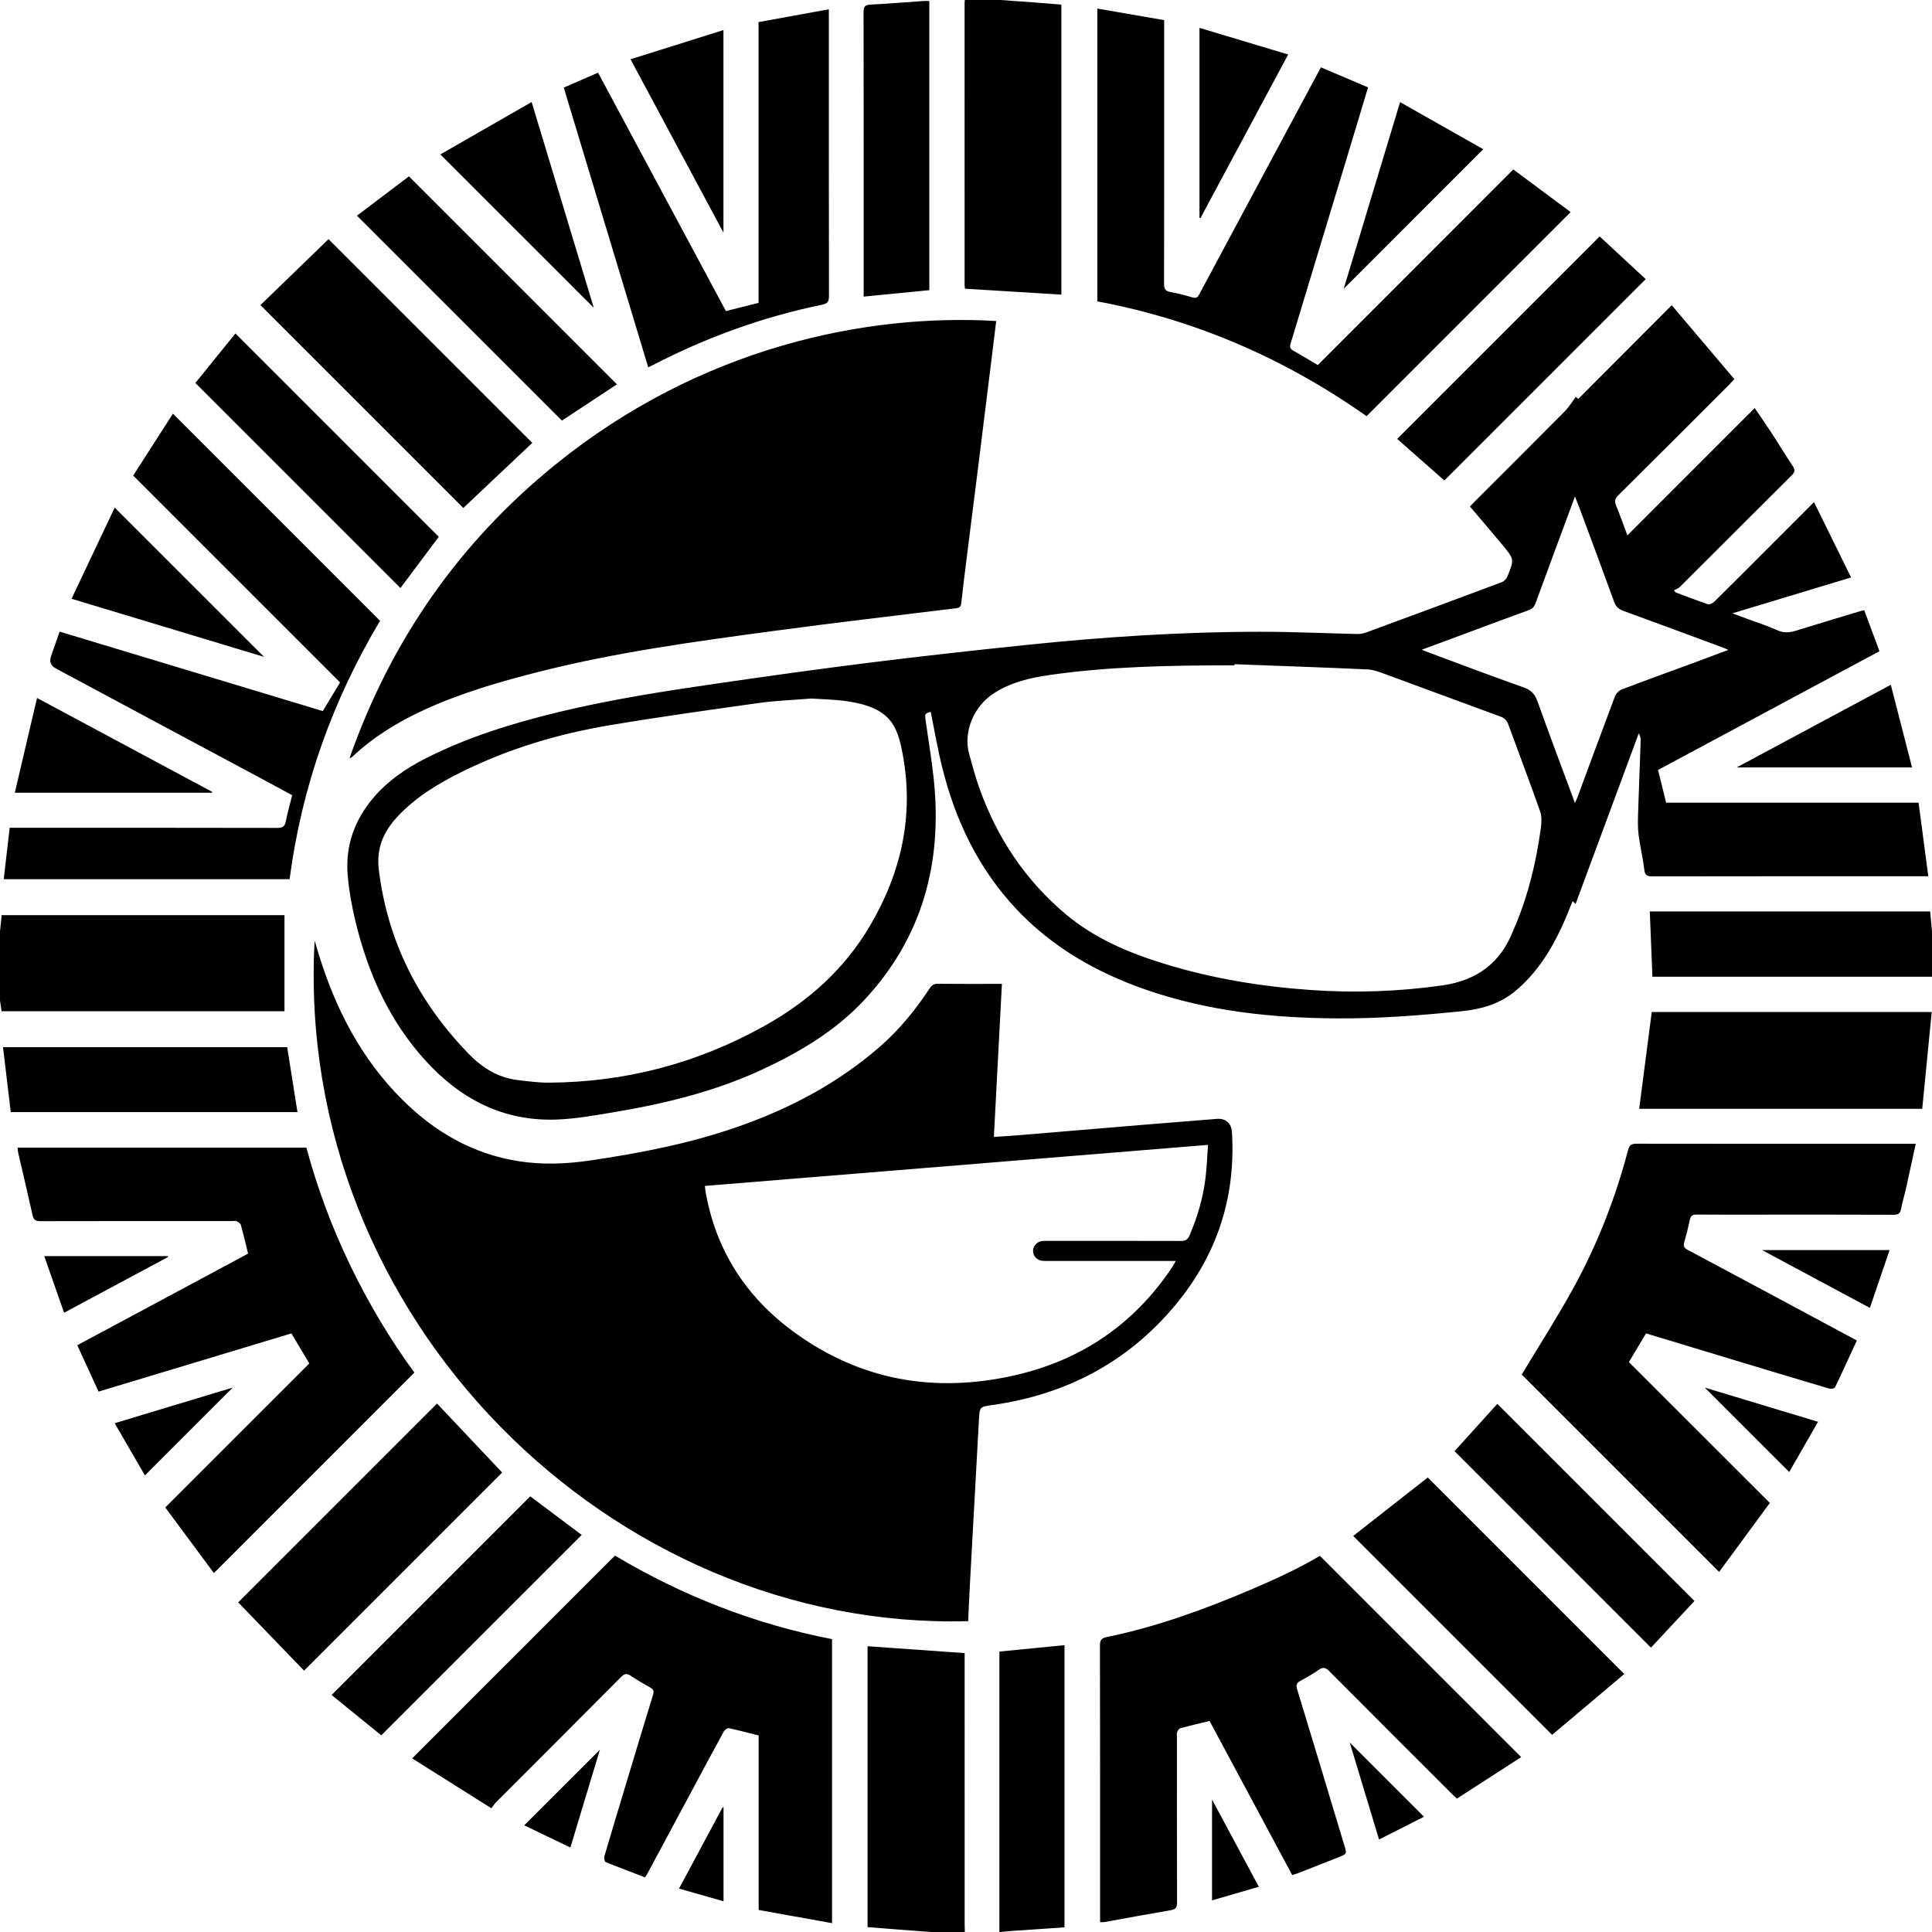 <?xml version="1.0" encoding="UTF-8"?><svg id="a" xmlns="http://www.w3.org/2000/svg" viewBox="0 0 1000 1000"><path d="M517.901,0c5.52,.399,11.041,.785,16.56,1.202,4.907,.371,9.811,.776,14.908,1.181V152.49c-16.564-1.016-33.093-2.029-49.892-3.059-.048-.457-.202-1.237-.202-2.018-.011-48.626-.01-97.253-.004-145.879,0-.511,.073-1.023,.112-1.534h18.519Zm-18.519,1000c-.027-1.336-.077-2.672-.078-4.008-.004-45.567-.003-91.134-.003-136.702v-3.65c-17.009-1.203-33.631-2.379-50.25-3.555v145.381c5.735,.461,11.259,.921,16.786,1.344,5.419,.415,10.841,.794,16.261,1.189h17.284ZM0,517.901l.829,5.524H147.249v-49.74H.87l-.87,8.414c0,11.934,0,23.868,0,35.802Zm517.901,482.099c2.033-.194,4.063-.433,6.1-.575,8.995-.629,17.993-1.23,26.99-1.841v-146.046c-11.337,1.111-22.446,2.2-33.707,3.304v145.159h.617ZM1000,482.099c-.317-3.424-.635-6.848-.959-10.347h-145.113c.454,11.279,.903,22.409,1.362,33.804h144.71v-23.457Zm-498.862,357.011c.246-5.509,.448-11.038,.749-16.562,1.588-29.155,3.209-58.308,4.797-87.463,.38-6.977,.354-6.894,7.204-7.873,37.876-5.414,69.732-22.068,94.345-51.564,21.628-25.919,31.503-55.921,29.415-89.727-.28-4.539-3.294-7.155-7.765-6.796-12.599,1.01-25.2,1.998-37.796,3.042-21.507,1.782-43.01,3.61-64.516,5.395-4.264,.354-8.536,.601-13.144,.921,1.398-26.594,2.775-52.798,4.164-79.223-11.361,0-22.25,.059-33.137-.053-2.014-.021-3.105,.644-4.194,2.292-7.398,11.2-15.812,21.56-25.98,30.396-21.645,18.808-46.519,31.939-73.443,41.33-24.838,8.664-50.533,13.653-76.506,17.458-12.404,1.817-24.726,2.292-37.151,.309-23.644-3.774-43.203-15.145-59.966-31.824-21.381-21.274-34.644-47.206-43.396-75.72-.589-1.92-1.151-3.849-1.975-6.613-10.657,195.976,154.08,357.279,338.295,352.277Zm124.133-246.523c-.449,6.053-.624,11.876-1.364,17.625-1.306,10.137-4.169,19.874-8.219,29.28-.926,2.15-2.076,2.83-4.355,2.822-22.834-.079-45.668-.049-68.502-.045-1.13,0-2.271-.044-3.389,.088-2.746,.325-4.765,2.584-4.739,5.185,.026,2.636,2.061,4.799,4.846,5.068,1.02,.098,2.055,.053,3.083,.053,20.674,.002,41.348,.002,62.022,.002h3.928c-.758,1.321-1.236,2.275-1.823,3.157-19.749,29.668-47.262,48.312-81.815,56.106-41.242,9.303-79.787,2.605-114.191-22.607-24.717-18.113-40.371-42.337-45.605-72.861-.135-.787-.188-1.589-.307-2.623,86.709-7.075,173.218-14.134,260.429-21.25Zm152.563-310.326c5.959,7.209,5.961,7.281,2.425,16.053-.494,1.225-1.732,2.572-2.94,3.025-23.341,8.75-46.725,17.387-70.12,25.995-1.404,.517-2.975,.866-4.459,.834-16.759-.362-33.516-1.174-50.273-1.171-40.658,.007-81.192,2.663-121.617,6.865-26.576,2.762-53.139,5.691-79.652,8.996-26.617,3.318-53.191,7.011-79.735,10.878-27.546,4.013-55.069,8.239-82.162,14.796-23.82,5.765-47.165,12.92-69.107,24.075-10.073,5.122-19.285,11.436-26.711,20.075-9.988,11.62-14.817,25.137-13.509,40.408,.69,8.054,2.153,16.112,4.057,23.977,6.45,26.638,17.363,51.119,35.998,71.682,18.271,20.161,40.527,31.77,68.197,30.729,9.506-.358,18.997-2.055,28.416-3.615,26.835-4.443,53.175-10.761,77.975-22.314,19.512-9.09,37.879-20.016,52.705-35.908,30.283-32.459,40.603-71.33,35.947-114.761-1.097-10.235-2.833-20.4-4.241-30.602-.388-2.814-.208-2.985,2.695-3.854,1.973,9.631,3.609,19.371,5.993,28.924,6.827,27.363,18.688,52.181,38.145,72.971,18.71,19.992,41.755,33.102,67.372,41.986,32.049,11.114,65.269,14.628,98.965,14.815,21.626,.12,43.149-1.542,64.647-3.746,10.036-1.029,19.378-3.733,27.277-10.245,11.038-9.1,18.477-20.863,24.402-33.675,1.962-4.242,3.628-8.622,5.466-13.028,.534,.504,.946,.893,1.534,1.448,10.996-29.69,21.86-59.025,32.725-88.361,.685,1.351,1.003,2.573,.962,3.783-.42,12.524-.946,25.045-1.332,37.57-.116,3.744-.214,7.539,.254,11.237,.76,6.008,2.231,11.929,2.929,17.941,.347,2.99,1.458,3.573,4.23,3.568,46.189-.083,92.379-.059,138.568-.059h4.224c-1.718-12.994-3.37-25.48-5.037-38.091h-130.663c-1.417-5.732-2.803-11.337-4.185-16.926,38.327-20.556,76.306-40.925,114.598-61.463-2.652-7.156-5.239-14.136-7.855-21.192-.987,.213-1.589,.299-2.164,.473-10.994,3.325-22.005,6.597-32.965,10.029-3.436,1.076-6.541,1.367-10.018-.226-4.836-2.216-9.956-3.812-14.956-5.671-2.48-.922-4.961-1.839-8.165-3.025,20.793-6.286,40.78-12.329,61.446-18.577-6.447-13.104-12.72-25.855-19.19-39.007-7.861,7.869-15.196,15.213-22.533,22.554-9.672,9.677-19.324,19.375-29.063,28.983-.802,.791-2.424,1.616-3.3,1.326-5.626-1.866-11.151-4.038-16.709-6.11-.306-.37-.613-.741-.919-1.111,1.014-.541,2.233-.876,3.012-1.653,19.313-19.24,38.555-38.55,57.895-57.763,1.717-1.706,1.925-2.882,.577-4.9-3.655-5.472-7.031-11.129-10.621-16.646-2.841-4.367-5.835-8.635-9.038-13.354-22.098,22.1-43.888,43.892-65.904,65.909-1.986-5.315-3.768-10.41-5.808-15.399-.899-2.199-.674-3.587,1.1-5.346,19.209-19.052,38.31-38.212,57.437-57.347,.777-.777,1.513-1.596,2.636-2.784-10.856-12.821-21.592-25.502-32.399-38.266-16.463,16.509-32.418,32.509-48.361,48.496-.875-.713-1.346-1.098-1.282-1.045-2,2.63-3.638,5.354-5.811,7.548-15.492,15.64-31.094,31.172-46.658,46.741-.786,.787-1.54,1.606-2.346,2.45,5.853,6.909,11.497,13.444,16.997,20.099Zm-339.627,80.672c22.756,3.241,26.283,12.671,29.049,27.581,5.901,31.809-.793,61.27-17.034,88.812-13.242,22.455-31.972,39.108-54.656,51.748-34.69,19.33-71.821,29.07-111.458,29.311-5.423,.033-10.87-.72-16.274-1.371-10.184-1.227-18.391-6.471-25.319-13.624-25.812-26.652-41.893-58.015-46.434-95.183-1.343-10.99,2.313-19.532,9.352-27.181,9.482-10.305,21.269-17.422,33.678-23.558,24.138-11.935,49.713-19.574,76.156-24.035,25.83-4.358,51.793-7.953,77.738-11.602,8.335-1.172,16.796-1.448,26.985-2.279,4.916,.354,11.627,.443,18.217,1.382Zm269.498-16.453c3.087,.14,6.2,1.322,9.16,2.405,19.938,7.296,39.825,14.728,59.767,22.011,2.135,.78,3.295,1.962,4.06,4.06,5.481,15.028,11.198,29.972,16.49,45.066,.953,2.717,.706,6.06,.299,9.016-2.351,17.055-6.317,33.712-12.972,49.654-.356,.853-.78,1.679-1.11,2.541-6.519,17.057-18.724,26.239-36.967,28.826-22.636,3.21-45.236,3.955-67.981,2.367-25.82-1.802-51.197-5.972-75.985-13.619-18.427-5.685-35.97-13.112-50.858-25.627-20.947-17.608-35.599-39.664-44.743-65.384-2.025-5.697-3.563-11.573-5.195-17.402-3.258-11.636,2.422-24.773,12.537-31.404,8.846-5.798,18.779-8.124,29.012-9.596,31.038-4.466,62.292-4.962,93.568-5.022,.719-.001,1.438,0,2.157,0,.007-.193,.015-.386,.022-.58,22.914,.865,45.832,1.651,68.739,2.688Zm88.146,16.668c-1.356-3.801-3.253-5.947-7.161-7.326-16.427-5.797-32.713-11.991-49.049-18.045-1.017-.377-2.019-.794-3.751-1.479,8.177-3.026,15.62-5.777,23.061-8.536,10.761-3.991,21.499-8.042,32.296-11.933,1.962-.707,2.902-1.835,3.593-3.723,6.659-18.189,13.41-36.345,20.373-55.155,1.042,2.688,1.899,4.817,2.697,6.967,5.883,15.857,11.815,31.697,17.568,47.601,.898,2.482,2.254,3.757,4.691,4.642,17.336,6.297,34.62,12.738,51.918,19.139,.635,.235,1.249,.528,2.539,1.078-6.429,2.4-12.235,4.591-18.057,6.737-12.407,4.572-24.849,9.05-37.198,13.775-1.459,.558-2.967,2.207-3.532,3.698-6.564,17.352-12.949,34.771-19.39,52.169-.279,.753-.643,1.474-1.261,2.874-6.613-17.852-13.138-35.109-19.337-52.484Zm-508.249-122.775c-50.02,40.453-85.358,91.329-106.655,151.988,.575-.026,.931-.218,1.215-.486,11.05-10.41,23.798-18.241,37.532-24.518,19.234-8.791,39.461-14.635,59.897-19.796,39.639-10.011,80.081-15.489,120.508-20.934,31.576-4.253,63.23-7.936,94.856-11.813,1.785-.219,2.408-.893,2.598-2.657,.778-7.243,1.69-14.472,2.596-21.7,1.979-15.791,4.002-31.576,5.975-47.368,2.394-19.163,4.758-38.329,7.13-57.495,.792-6.401,1.569-12.804,2.38-19.436-67.52-4.008-153.109,13.622-228.033,74.215Zm143.058,608.04c-40.36-7.813-77.88-22.683-112.34-43.228-35.082,35.076-69.87,69.858-104.972,104.954,13.319,8.388,26.933,16.962,40.992,25.817,1.055-1.369,1.658-2.355,2.452-3.15,21.583-21.616,43.209-43.189,64.741-64.856,1.712-1.723,2.922-1.924,4.9-.601,3.24,2.167,6.606,4.163,10.02,6.046,1.74,.96,2.171,1.892,1.552,3.888-4.249,13.703-8.352,27.452-12.495,41.188-4.263,14.134-8.545,28.263-12.713,42.425-.254,.863,.144,2.676,.706,2.906,6.733,2.76,13.555,5.304,20.398,7.922,.506-.815,.852-1.312,1.137-1.842,7.426-13.835,14.845-27.675,22.268-41.513,5.773-10.763,11.519-21.542,17.385-32.254,.441-.805,1.877-1.75,2.63-1.59,5.093,1.084,10.126,2.447,15.352,3.764v90.311c12.676,2.277,25.196,4.525,37.988,6.823v-147.011Zm516.883-161.868c-24.697-13.243-49.385-26.504-74.116-39.682-1.832-.976-2.187-1.996-1.65-3.888,1.088-3.836,2.051-7.714,2.893-11.612,.448-2.075,1.409-2.736,3.568-2.71,10.49,.123,20.982,.055,31.474,.055,23.452,0,46.904-.036,70.355,.054,2.389,.009,3.485-.641,3.935-3.046,.68-3.632,1.779-7.184,2.588-10.795,1.682-7.5,3.29-15.016,5.007-22.883-1.587,0-2.703,0-3.819,0-46.903,0-93.807,.021-140.71-.058-2.592-.004-3.699,.675-4.383,3.285-6.574,25.049-15.972,49.048-28.453,71.707-8.413,15.273-17.862,29.974-26.58,44.487,33.638,33.639,67.768,67.768,102.166,102.167,8.5-11.562,17.252-23.467,26.245-35.7-24.52-24.51-48.703-48.682-72.948-72.918,3.02-5.056,5.952-9.965,8.869-14.849,15.573,4.713,30.875,9.35,46.18,13.973,16.198,4.892,32.394,9.794,48.619,14.594,.902,.267,2.731-.033,3.01-.61,3.839-7.939,7.481-15.974,11.305-24.276-4.894-2.635-9.221-4.972-13.555-7.296Zm-275.671,282.998c7.087-2.768,14.179-5.525,21.243-8.351,4.024-1.61,4.02-1.671,2.762-5.845-8.133-26.993-16.241-53.994-24.474-80.957-.678-2.222-.348-3.315,1.672-4.391,3.259-1.736,6.48-3.596,9.502-5.711,2.229-1.561,3.564-1.21,5.434,.673,21.02,21.16,42.135,42.226,63.229,63.313,.853,.852,1.746,1.663,2.833,2.695,11.3-7.295,22.416-14.471,33.28-21.484-34.886-34.886-69.476-69.475-104.18-104.179-11.29,6.684-23.418,12.232-35.809,17.512-24.186,10.305-48.72,19.201-74.477,24.518-2.827,.583-3.557,1.56-3.552,4.353,.09,46.59,.064,93.181,.064,139.772,0,1.113,0,2.226,0,3.434,.906,0,1.525,.091,2.108-.013,11.534-2.069,23.051-4.232,34.603-6.194,2.634-.447,3.138-1.645,3.13-4.105-.087-28.592-.056-57.184-.056-85.776,0-.72-.203-1.527,.055-2.138,.342-.811,.92-1.931,1.614-2.12,5.007-1.362,10.069-2.523,15.222-3.773,14.281,26.63,28.482,53.11,42.77,79.754,1.119-.361,2.094-.621,3.028-.986ZM214.479,710.445c-12.581-17.192-23.68-35.785-33.132-55.366-9.489-19.658-17.112-40.013-22.757-61.059H9.068c.126,1,.159,1.827,.342,2.619,2.495,10.819,5.065,21.62,7.477,32.457,.527,2.368,1.621,2.986,3.988,2.981,33.12-.083,66.241-.056,99.361-.056,.72,0,1.545-.222,2.135,.055,.863,.406,2.032,1.039,2.247,1.806,1.377,4.917,2.53,9.897,3.791,14.998-29.482,15.813-58.835,31.557-88.403,47.416,3.744,8.158,7.334,15.981,11.013,23.998,33.438-10.089,66.576-20.086,99.813-30.114,3.064,5.133,5.991,10.036,9.281,15.546-24.805,24.791-49.508,49.48-74.564,74.523,8.387,11.324,16.928,22.856,25.16,33.972,34.8-34.801,69.232-69.235,103.771-103.775ZM567.969,155.988c51.177,9.568,97.476,29.903,139.374,59.428,35.243-35.245,70.278-70.28,105.631-105.635-9.659-7.181-19.505-14.502-29.699-22.082-33.943,33.966-67.517,67.563-101.186,101.255-4.306-2.551-8.59-5.164-12.955-7.634-1.637-.927-1.56-2.05-1.103-3.56,9.347-30.808,18.672-61.623,27.992-92.44,4.003-13.238,7.983-26.484,12.083-40.092-8.205-3.488-16.27-6.916-24.4-10.372-9.717,18.114-19.179,35.749-28.637,53.386-11.451,21.352-22.915,42.698-34.32,64.074-.856,1.605-1.63,2.22-3.562,1.631-3.728-1.137-7.53-2.112-11.365-2.794-2.685-.478-3.31-1.719-3.305-4.317,.081-44.032,.058-88.063,.058-132.095v-4.32c-11.633-2.012-23.02-3.982-34.606-5.986V155.988ZM89.509,214.112c-6.76,10.53-13.606,21.194-20.569,32.042,35.893,35.891,71.441,71.438,107.07,107.066-3.005,4.99-5.951,9.883-8.928,14.828-45.492-13.732-90.707-27.381-136.215-41.118-1.542,4.399-3.008,8.544-4.447,12.7q-1.474,4.257,2.534,6.401c35.831,19.194,71.663,38.386,107.492,57.585,4.946,2.65,9.875,5.331,14.8,7.991-1.172,4.684-2.449,9.011-3.287,13.42-.525,2.762-1.683,3.506-4.486,3.499-44.85-.102-89.7-.072-134.55-.072-1.204,0-2.408,0-3.912,0l-3.086,26.622H149.894c6.312-48.138,22.303-92.697,46.831-133.746-35.76-35.761-71.302-71.304-107.215-107.218ZM309.549,37.606c-6.09,2.658-11.814,5.156-17.743,7.744,14.615,48.398,29.15,96.531,43.718,144.774,.919-.445,1.754-.826,2.568-1.247,27.724-14.318,56.806-24.866,87.379-31.149,3.054-.628,3.607-1.776,3.602-4.593-.085-48.138-.061-96.276-.061-144.414v-3.913c-12.463,2.27-24.373,4.44-36.393,6.63V156.779c-5.681,1.422-11.219,2.809-16.886,4.228-22.108-41.221-44.105-82.235-66.184-123.4Zm-69.738,225.32c11.729-11.068,23.802-22.461,35.701-33.689-34.909-34.905-69.955-69.945-105.465-105.451-11.804,11.43-23.748,22.997-35.244,34.129,35.459,35.459,70.394,70.396,105.008,105.01Zm755.129,310.987c1.638-16.712,3.267-33.327,4.91-50.091h-144.908c-2.187,16.858-4.338,33.437-6.499,50.091h146.497Zm-735.018,188.267c-11.218-11.885-22.623-23.968-33.713-35.717-34.042,34.042-68.275,68.274-102.918,102.917,11.239,11.65,22.72,23.55,34.091,35.337,34.638-34.637,68.734-68.733,102.539-102.537Zm479.105,2.559c-12.847,10.071-25.991,20.374-38.594,30.253,34.072,34.072,68.301,68.302,102.951,102.951,12.359-10.421,25.062-21.131,37.341-31.483-34.294-34.302-68.135-68.151-101.697-101.721ZM211.668,91.28c-8.774,6.641-17.934,13.573-26.904,20.363,35.517,35.509,70.777,70.761,106.093,106.069,9.414-6.21,19.164-12.641,28.466-18.778-35.828-35.828-71.584-71.584-107.654-107.654ZM477.852,.534c-9.124,.628-18.241,1.391-27.374,1.857-2.836,.145-3.507,1.144-3.502,3.871,.082,48.01,.059,96.02,.059,144.03v3.236c11.561-1.136,22.67-2.227,33.976-3.338V.524c-1.155,0-2.162-.059-3.159,.009ZM121.859,172.605c-6.946,8.581-14.026,17.326-20.741,25.621,35.68,35.68,70.976,70.976,106.142,106.142,6.516-8.703,13.276-17.733,19.85-26.513-34.997-34.997-69.946-69.946-105.25-105.251Zm729.966-28.128c-7.908-7.329-16.09-14.913-23.85-22.105-35.203,35.203-70.051,70.051-104.802,104.802,8.021,7.07,16.345,14.406,24.427,21.531,34.658-34.66,69.302-69.305,104.224-104.228ZM153.965,575.636c-1.793-11.342-3.552-22.468-5.312-33.6H1.558c1.361,11.391,2.685,22.477,4.014,33.6H153.965Zm17.678,301.691c8.655,7.031,17.393,14.13,25.709,20.886,34.889-34.884,69.383-69.374,103.743-103.729-8.673-6.505-17.632-13.225-26.629-19.972-34.174,34.171-68.349,68.344-102.823,102.815Zm603.37-150.698c-7.317,8.096-14.851,16.432-22.146,24.504,33.868,33.874,67.604,67.617,101.665,101.685,7.495-8.038,15.119-16.214,22.518-24.149-34.278-34.279-68.15-68.151-102.038-102.04ZM275.178,52.807c-16.149,9.271-31.784,18.248-47.234,27.118,26.815,26.811,53.152,53.144,79.401,79.39-10.597-35.087-21.272-70.431-32.167-106.508ZM37.039,309.917c33.745,10.187,66.693,20.134,99.62,30.075-25.672-25.663-51.236-51.218-77.287-77.259-7.38,15.593-14.779,31.224-22.333,47.185ZM374.458,15.563c-16.189,5.085-31.998,10.05-48.105,15.109,16.148,30.121,31.92,59.54,48.105,89.73V15.563ZM109.681,410.318l.159-.453c-30.017-16.089-60.034-32.179-90.67-48.599-3.895,16.606-7.645,32.595-11.505,49.052H109.681ZM724.68,52.861c-9.895,32.765-19.539,64.701-29.174,96.606,23.981-23.987,47.871-47.883,72.217-72.234-14.137-8.004-28.39-16.075-43.043-24.371Zm-103.831-38.432V112.771l.484,.156c15.002-27.98,30.004-55.961,45.424-84.722-15.514-4.656-30.518-9.159-45.908-13.778Zm278.048,382.807h90.774c-3.686-14.36-7.276-28.346-10.986-42.797-26.898,14.427-53.012,28.435-79.789,42.797Zm79.142,249.804h-65.988c18.978,10.176,37.127,19.908,55.796,29.918,3.494-10.257,6.817-20.013,10.192-29.918ZM59.352,736.661c5.365,9.252,10.569,18.227,15.667,27.019,15.269-15.268,30.134-30.133,45.469-45.468-20.526,6.194-40.585,12.247-61.136,18.449Zm-26.179-57.177c18.356-9.845,36.12-19.372,53.884-28.9l-.262-.436H22.893c3.47,9.903,6.838,19.512,10.28,29.336Zm892.919,82.418c4.862-8.463,9.804-17.065,14.93-25.989-19.815-5.981-39.186-11.827-58.634-17.698,14.607,14.601,29.034,29.023,43.704,43.686Zm-615.57,143.717c-12.944,12.938-25.983,25.97-39.182,39.164,7.716,3.713,15.642,7.528,23.89,11.497,5.22-17.291,10.301-34.126,15.292-50.661Zm403.274,46.512c7.991-4.054,15.713-7.97,23.246-11.791-12.909-12.908-25.518-25.517-38.412-38.41,5.083,16.824,10.073,33.344,15.166,50.201Zm-86.444-20.695v52.186c8.138-2.365,15.996-4.649,24.219-7.039-8.07-15.043-15.94-29.715-24.219-45.147Zm-252.848,4.13l-.437-.182c-7.465,13.919-14.929,27.838-22.602,42.143,7.882,2.246,15.341,4.371,23.038,6.564v-48.526Z"/></svg>
